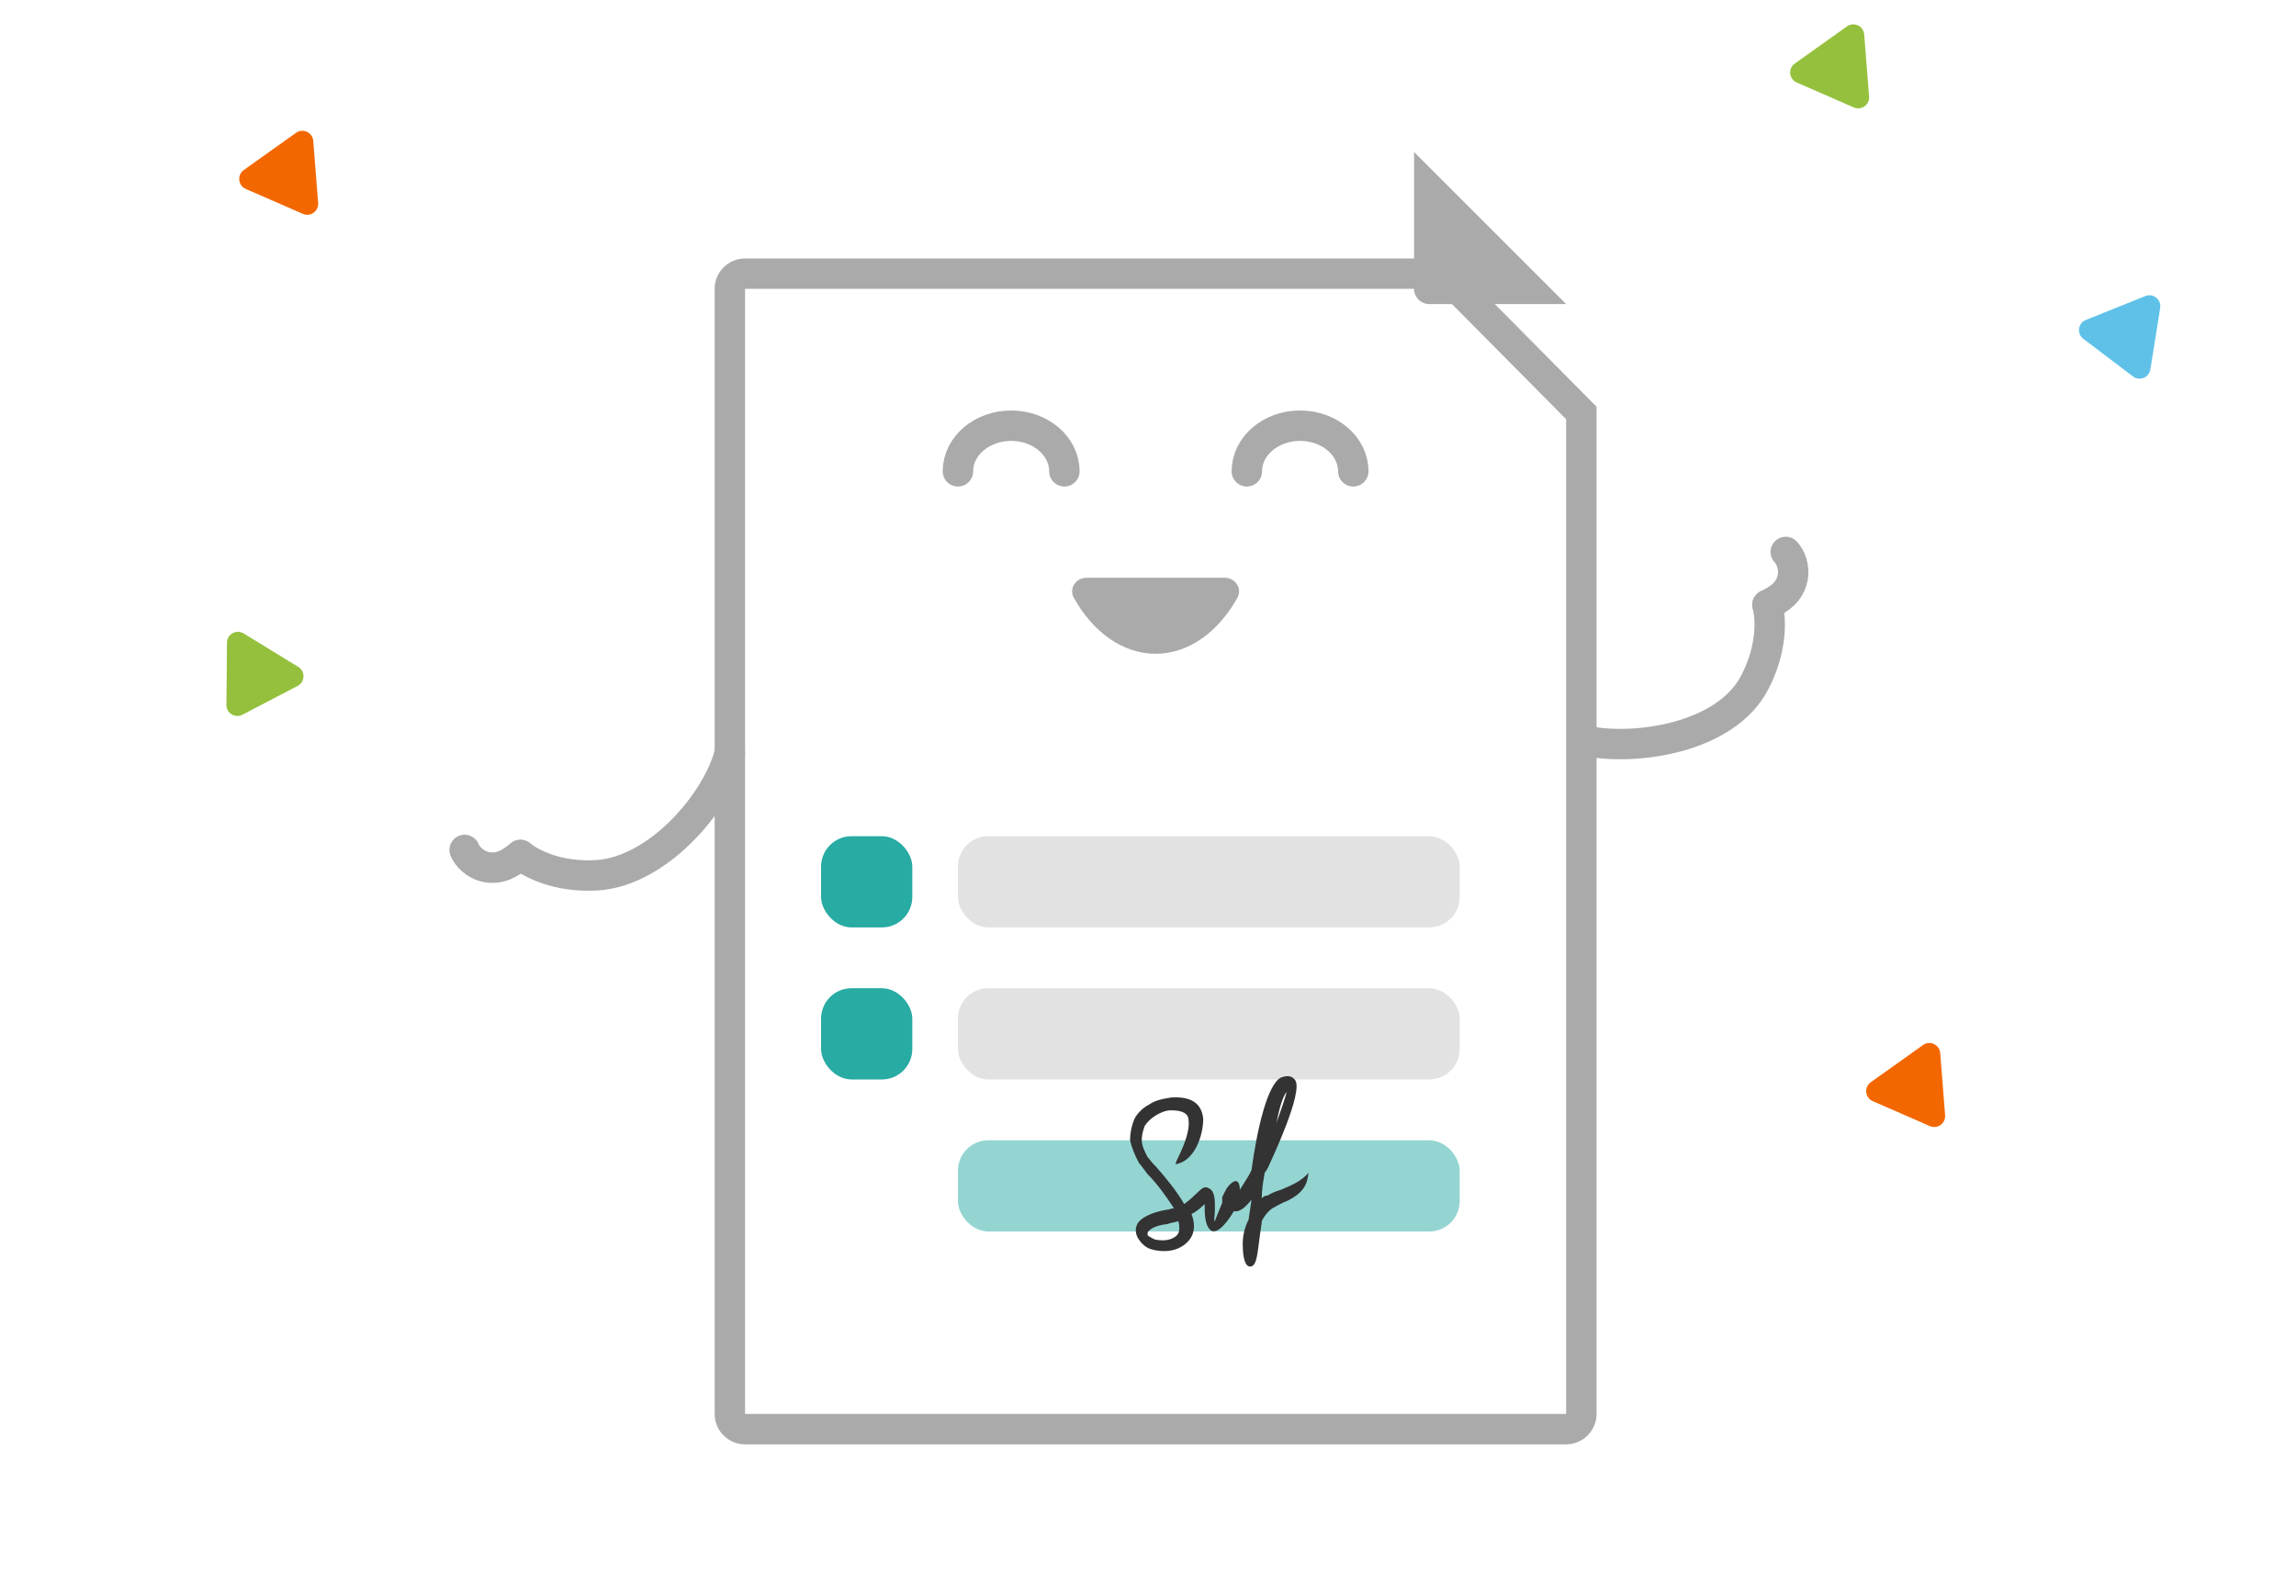 <svg width="151" height="105" viewBox="0 0 151 105" fill="none" xmlns="http://www.w3.org/2000/svg">
<g clip-path="url(#clip0_171_51754)">
<g filter="url(#filter0_d_171_51754)">
<path d="M47 12C47 10.895 47.895 10 49 10H95.333L105 19.75V86C105 87.105 104.105 88 103 88H49C47.895 88 47 87.105 47 86V12Z" fill="white"/>
<path d="M48 12C48 11.448 48.448 11 49 11H94.917L104 20.162V86C104 86.552 103.552 87 103 87H49C48.448 87 48 86.552 48 86V12Z" stroke="#AAAAAA" stroke-width="2"/>
</g>
<path d="M92.999 10L103 20H93.999C93.447 20 92.999 19.552 92.999 19V10Z" fill="#AAAAAA"/>
<path d="M70 31C70 29.343 68.433 28 66.5 28C64.567 28 63 29.343 63 31" stroke="#AAAAAA" stroke-width="2" stroke-linecap="round"/>
<path d="M89 31C89 29.343 87.433 28 85.5 28C83.567 28 82 29.343 82 31" stroke="#AAAAAA" stroke-width="2" stroke-linecap="round"/>
<path d="M70.623 39.324C71.876 41.563 73.819 43 76 43C78.181 43 80.124 41.563 81.377 39.324C81.721 38.709 81.24 38 80.536 38H71.464C70.76 38 70.279 38.709 70.623 39.324Z" fill="#AAAAAA"/>
<rect x="53.999" y="55" width="6" height="6" rx="2" fill="#27ABA3"/>
<rect x="62.999" y="55" width="33" height="6" rx="2" fill="#E2E2E2"/>
<rect x="62.999" y="65" width="33" height="6" rx="2" fill="#E2E2E2"/>
<rect x="62.999" y="75" width="33" height="6" rx="2" fill="#94D5D2"/>
<rect x="53.999" y="65" width="6" height="6" rx="2" fill="#27ABA3"/>
<path fill-rule="evenodd" clip-rule="evenodd" d="M77.303 76.578L77.4 76.298C77.784 75.55 78.266 74.429 78.169 73.682C78.169 73.308 77.881 73.028 77.015 73.028C76.63 73.028 76.245 73.215 75.956 73.402C75.668 73.589 75.475 73.775 75.283 74.056C75.186 74.336 75.09 74.616 75.09 74.99C75.09 75.364 75.283 75.737 75.475 76.111C75.571 76.204 75.764 76.485 76.052 76.765C76.63 77.419 77.4 78.353 77.881 79.194C78.266 78.913 78.554 78.633 78.747 78.446C79.035 78.166 79.228 77.979 79.516 78.166C79.901 78.353 79.901 78.913 79.901 79.567C79.901 79.941 79.805 80.315 79.901 80.315C79.901 80.315 79.998 80.034 80.382 79.1C80.382 79.007 80.382 78.82 80.382 78.727C80.479 78.54 80.575 78.353 80.671 78.166C81.152 77.512 81.537 77.512 81.537 78.26C81.826 77.793 82.211 77.232 82.307 76.952C82.692 74.149 83.365 71.347 84.231 70.879C84.713 70.693 85.001 70.786 85.194 71.066C85.675 71.907 83.75 76.017 83.365 76.858L83.173 77.138C83.077 77.699 82.981 78.26 82.981 78.82C83.077 78.727 83.173 78.633 83.365 78.633C83.654 78.446 83.943 78.353 84.231 78.26C84.905 77.979 85.579 77.699 86.06 77.138C85.963 77.886 85.771 78.446 84.616 79.007C84.328 79.1 84.039 79.287 83.847 79.381C83.462 79.567 83.173 79.941 82.981 80.315V80.408L82.884 81.062C82.692 82.37 82.692 83.304 82.211 83.304C81.922 83.304 81.73 82.837 81.73 81.809C81.73 81.342 81.826 80.782 82.115 80.221L82.307 78.913C81.922 79.381 81.537 79.754 81.152 79.661C80.479 80.782 79.998 81.062 79.709 80.969C79.324 80.782 79.228 80.128 79.228 79.474C79.228 79.381 79.228 79.287 79.228 79.194C79.035 79.381 78.747 79.661 78.362 79.848C78.65 80.595 78.554 81.249 78.073 81.716C77.4 82.37 76.437 82.37 75.764 82.183C75.379 82.09 75.09 81.809 74.898 81.529C74.705 81.249 74.609 80.875 74.801 80.502C74.994 80.128 75.668 79.754 76.726 79.567C76.918 79.567 77.015 79.474 77.207 79.474C76.726 78.727 76.052 77.793 75.475 77.232C75.186 76.858 74.994 76.578 74.898 76.485C74.609 75.924 74.416 75.457 74.32 74.99C74.32 74.523 74.416 74.056 74.609 73.589C74.801 73.215 75.186 72.841 75.571 72.654C75.956 72.374 76.437 72.281 77.015 72.187C78.458 72.094 79.035 72.654 79.132 73.589C79.132 74.71 78.554 76.391 77.303 76.578ZM77.4 81.249C77.592 81.062 77.592 80.689 77.496 80.315C77.303 80.408 77.015 80.408 76.822 80.502C75.956 80.595 75.571 80.875 75.475 81.062C75.475 81.156 75.475 81.156 75.475 81.249C75.571 81.342 75.764 81.436 75.956 81.529C76.437 81.623 77.015 81.623 77.4 81.249ZM83.943 73.869C84.231 73.028 84.52 72.281 84.616 71.814C84.328 72.187 84.135 72.935 83.943 73.869Z" fill="#333333"/>
<path d="M48 49.5C47.202 52.712 43.294 57.334 39.234 57.571C36.681 57.72 34.918 56.801 34.227 56.236" stroke="#AAAAAA" stroke-width="2" stroke-linecap="round"/>
<path d="M30.556 55.903C30.716 56.305 31.223 56.878 31.976 57.028C32.983 57.228 33.657 56.685 34.228 56.236" stroke="#AAAAAA" stroke-width="2" stroke-linecap="round"/>
<path d="M104.494 48.769C107.751 49.362 113.51 48.503 115.396 44.9C116.582 42.634 116.47 40.649 116.239 39.787" stroke="#AAAAAA" stroke-width="2" stroke-linecap="round"/>
<path d="M117.443 36.304C117.743 36.615 118.057 37.314 117.884 38.061C117.652 39.061 116.88 39.452 116.236 39.788" stroke="#AAAAAA" stroke-width="2" stroke-linecap="round"/>
<path d="M127.923 73.35C127.966 73.892 127.416 74.283 126.918 74.066L123.164 72.427C122.652 72.204 122.579 71.507 123.035 71.182L126.468 68.737C126.923 68.413 127.558 68.709 127.602 69.267L127.923 73.35Z" fill="#F36700"/>
<path d="M20.923 13.35C20.966 13.892 20.416 14.283 19.918 14.066L16.164 12.428C15.652 12.204 15.579 11.507 16.035 11.182L19.468 8.737C19.923 8.413 20.558 8.709 20.602 9.267L20.923 13.35Z" fill="#F36700"/>
<path d="M15.944 47.01C15.462 47.262 14.886 46.909 14.891 46.366L14.928 42.27C14.932 41.711 15.546 41.371 16.022 41.663L19.617 43.864C20.094 44.156 20.07 44.856 19.575 45.115L15.944 47.01Z" fill="#95C03D"/>
<path d="M122.923 6.35C122.966 6.892 122.416 7.283 121.918 7.066L118.164 5.427C117.652 5.204 117.579 4.507 118.035 4.182L121.468 1.737C121.923 1.413 122.558 1.709 122.602 2.267L122.923 6.35Z" fill="#95C03D"/>
<path d="M141.422 24.299C141.336 24.836 140.71 25.087 140.277 24.759L137.012 22.285C136.567 21.948 136.66 21.253 137.179 21.045L141.09 19.474C141.609 19.265 142.156 19.703 142.068 20.255L141.422 24.299Z" fill="#5FC1E8"/>
</g>
<defs>
<filter id="filter0_d_171_51754" x="32" y="2" width="88" height="108" filterUnits="userSpaceOnUse" color-interpolation-filters="sRGB">
<feFlood flood-opacity="0" result="BackgroundImageFix"/>
<feColorMatrix in="SourceAlpha" type="matrix" values="0 0 0 0 0 0 0 0 0 0 0 0 0 0 0 0 0 0 127 0" result="hardAlpha"/>
<feOffset dy="7"/>
<feGaussianBlur stdDeviation="7.5"/>
<feColorMatrix type="matrix" values="0 0 0 0 0.333 0 0 0 0 0.333 0 0 0 0 0.333 0 0 0 0.1 0"/>
<feBlend mode="normal" in2="BackgroundImageFix" result="effect1_dropShadow_171_51754"/>
<feBlend mode="normal" in="SourceGraphic" in2="effect1_dropShadow_171_51754" result="shape"/>
</filter>
<clipPath id="clip0_171_51754">
<rect width="150" height="105" fill="white" transform="translate(0.5)"/>
</clipPath>
</defs>
</svg>
